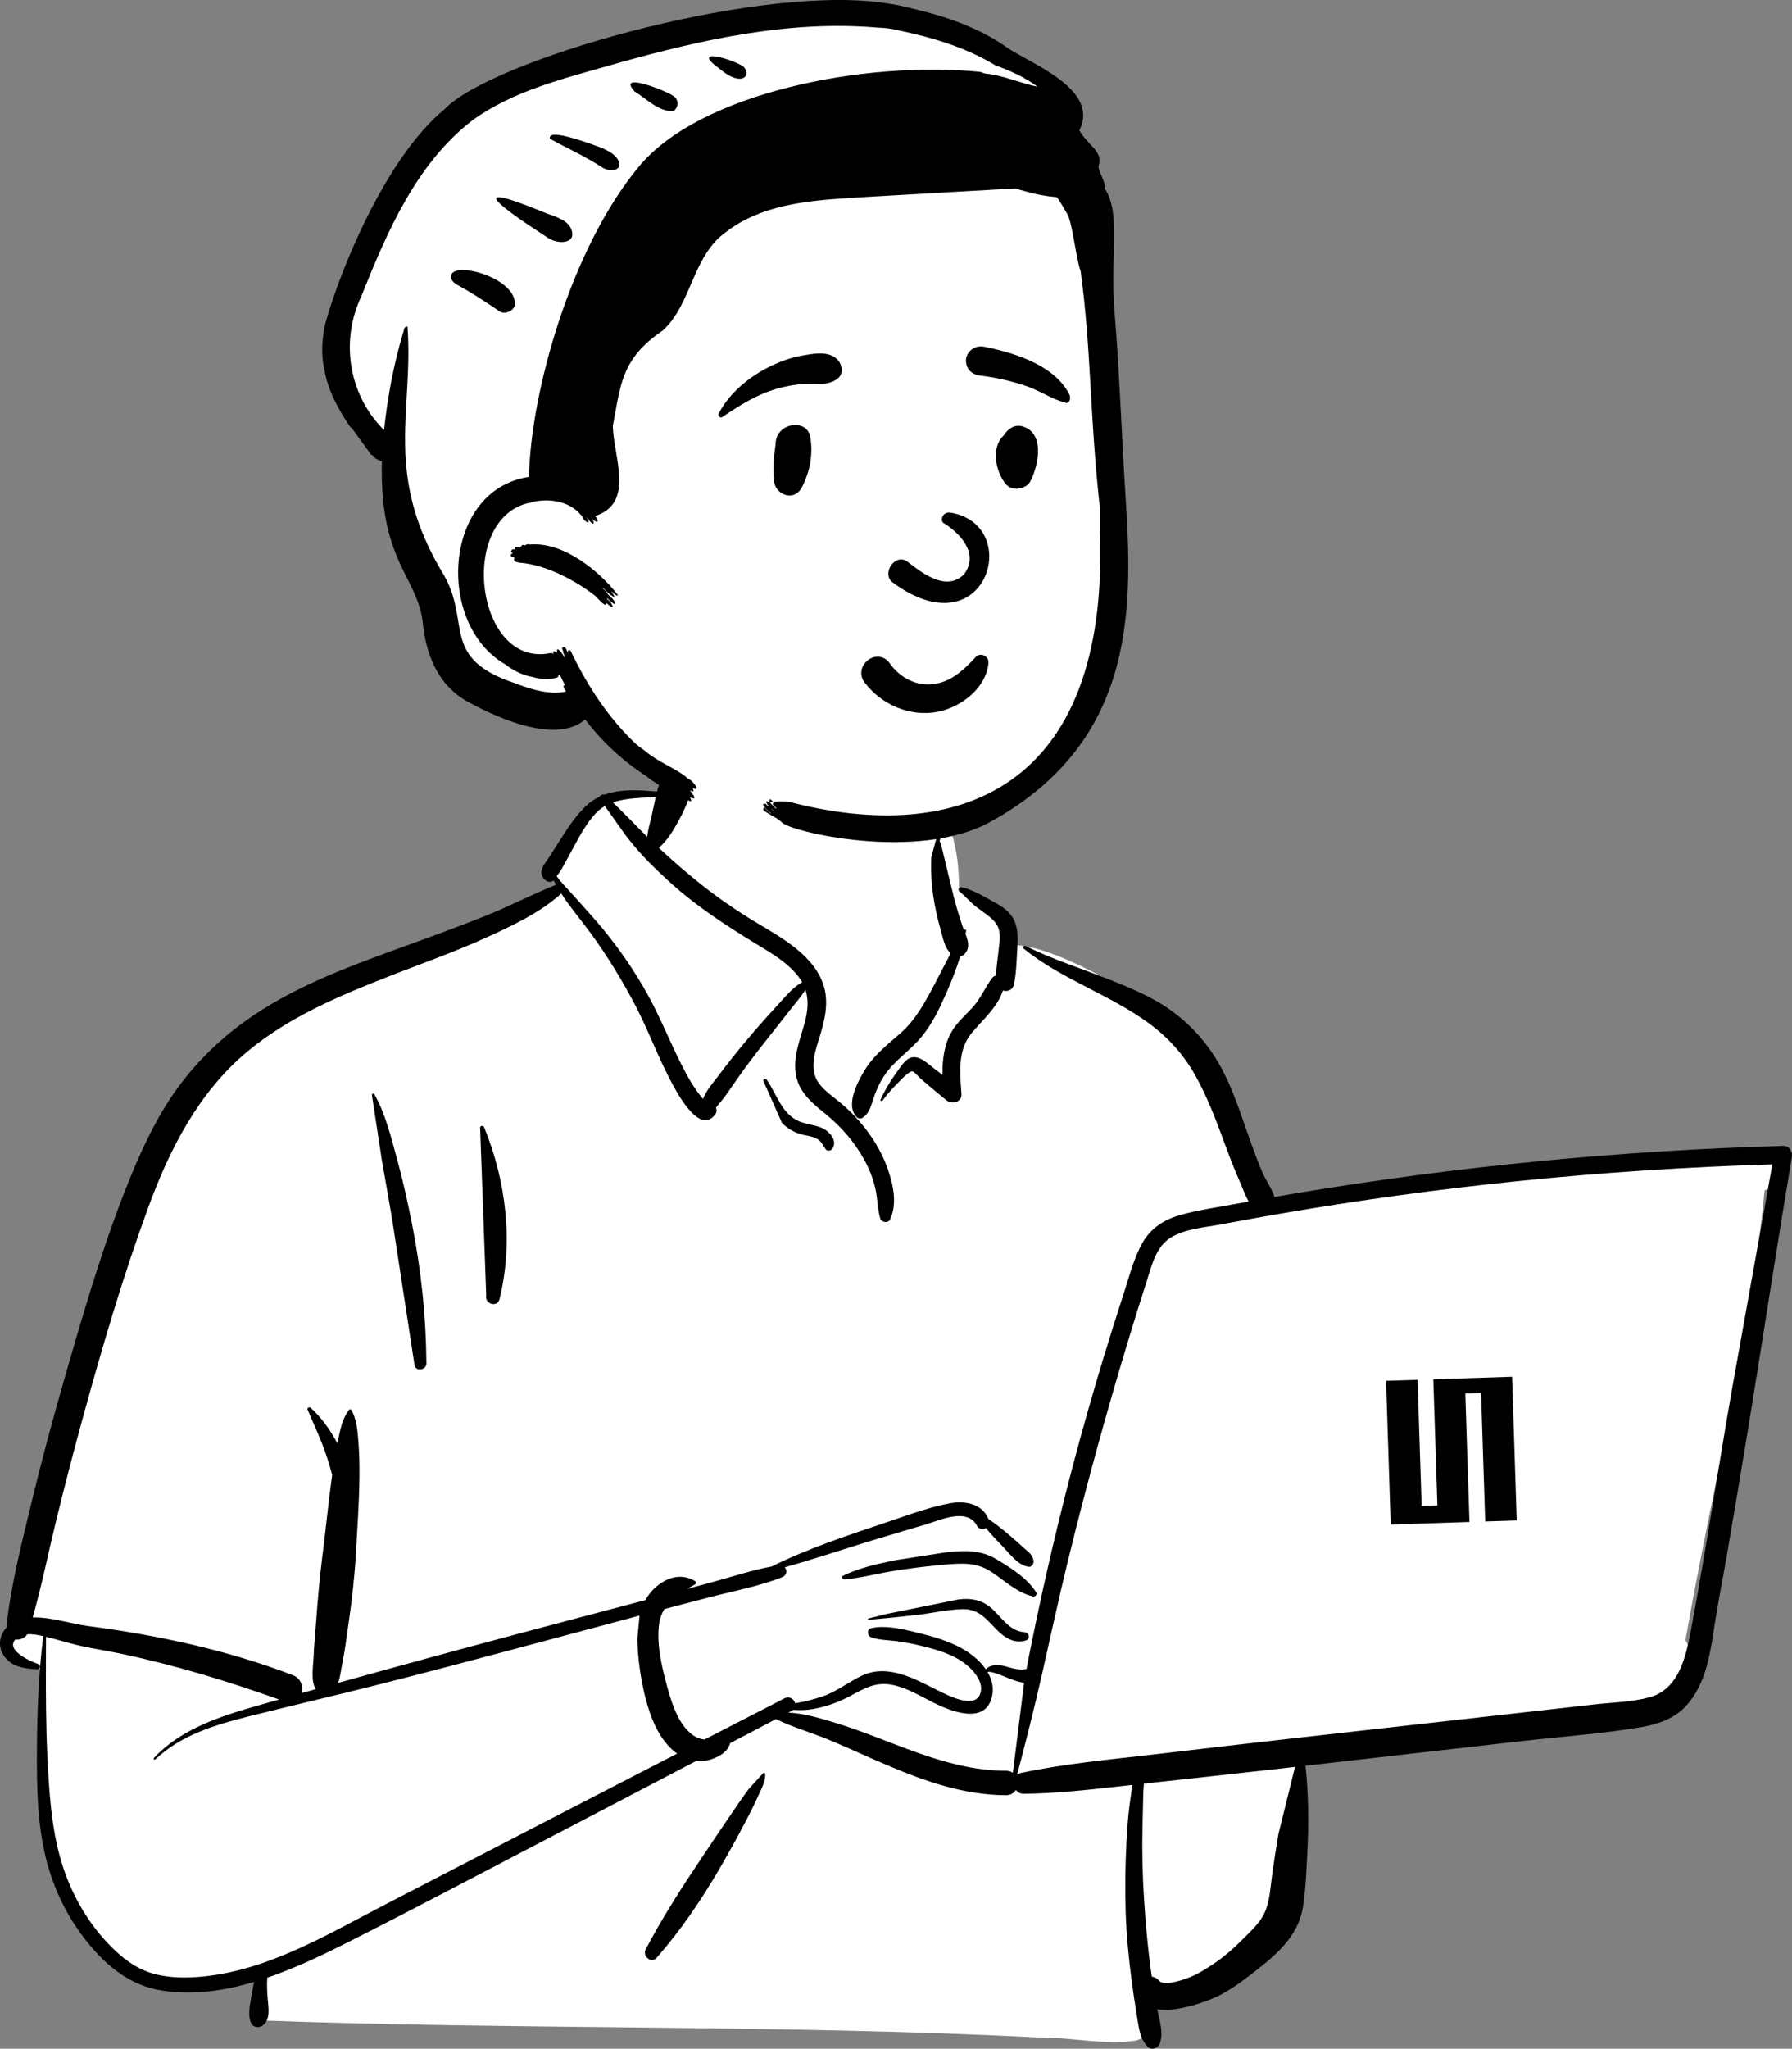 <svg viewBox="0 0 8343 9533" fill="none" xmlns="http://www.w3.org/2000/svg">
<rect x="0" y="0" width="8343" height="9533" fill="#808080" stroke="none"/>
<path fill-rule="evenodd" clip-rule="evenodd" d="M8138.88 5368.26C8019.94 5379.93 7900.99 5391.59 7782.05 5403.27C7212.39 5446.78 6642.96 5537.65 6077.66 5592.19C6063.59 5569.29 6036.04 5573.06 6019.31 5588.97C5962.9 5584.03 5899.68 5540.93 5848.59 5585.77C5846.93 5585.53 5845.27 5585.26 5843.59 5585.1C5752.62 5410.53 5689.73 5224.33 5628.69 5037.89C5589.74 4923.26 5537.32 4812.29 5440.47 4735.33C5275.17 4620.62 4896.43 4388 4702.34 4397.78C4699.12 4363.04 4682.92 4327.23 4656.32 4304.09C4714.94 4204.17 4480.53 4138.97 4464 4150.56C4474.59 3816.72 4317.52 3526.81 3971.17 3460.33C3660.88 3395.69 3219.55 3384.83 3052.66 3709.01C3034.32 3706.95 2846.81 3705.97 2828.66 3708C2800.46 3672.29 2490.68 4010.74 2617.64 4128.56C1482.52 4630.57 837.088 4570.67 522.904 5981.93C480.43 6114.51 477.336 6259.58 432.485 6389.2C272.917 6761.7 143.491 7158.36 111.281 7563.68C33.485 7583.6 24.538 7720.73 114.649 7740.57C149.07 7748.16 177.853 7758.52 202.951 7778.16C183.331 8110.32 263.686 8869.07 314.316 8866.73C417.551 9195.2 878.035 9287.9 1204.04 9172.47C1147.84 9278.17 1204.04 9344.63 1204.04 9401.11C2377.1 9445.48 3659.72 9419.93 4832.45 9480.78C4982.47 9478.64 5140.25 9517.61 5288.21 9495.18C5378.45 9473.56 5378.6 9331.71 5287.07 9314.18L5687 9227.33C5678.07 9223.96 5851.86 9108.39 5983.21 8892.43C6105.48 8650.85 6022.26 8359.24 6077.66 8096.45C6510.35 8061.08 6950.19 8045.95 7378.14 7972.69C7436.49 8147.23 7689.08 7938.49 7769.37 7854.52C7769.27 7854.39 7769.17 7854.27 7769.07 7854.13C7807.92 7843.51 7839.08 7807.1 7840.13 7764C7867.37 7725.07 7873.09 7670.21 7846.96 7632.59C7966.73 6941.67 8149.32 6236.23 8215.32 5538.81C8238.65 5533.64 8260.62 5523.42 8279.25 5507.66L8277.74 5506.15C8309.3 5470.98 8315.44 5410.26 8262.82 5380.38C8220.38 5356.24 8184.94 5363.73 8138.88 5368.26Z" fill="white"/>
<path fill-rule="evenodd" clip-rule="evenodd" d="M3074.29 3633.72C3109.63 3544.92 3229.11 3579.44 3215.79 3672.73C3207.82 3728.61 3177.2 3787.62 3149.71 3836.6C3127.32 3876.46 3101.78 3915.37 3067.15 3945.25C3128.79 4002.74 3192.77 4058.14 3258.38 4110.73C3329.96 4168.12 3405.24 4221.02 3483.05 4269.63C3551.28 4312.27 3622.59 4350.04 3686.9 4398.69C3746.7 4443.92 3801.18 4498.32 3828.9 4569.33C3858.43 4644.94 3845.6 4723.03 3823.85 4798.6L3821.35 4807.14C3799.14 4882.01 3760.68 4972.26 3814.01 5042.79C3841.15 5078.7 3880.62 5104.13 3914.7 5132.84C3944.98 5158.35 3973.41 5186.1 3999.49 5215.9C4056.34 5280.88 4102.58 5353.98 4131.75 5435.44L4134.36 5442.84C4159.37 5514.96 4177.65 5603.3 4143.86 5674.1C4134.16 5694.39 4102.89 5687.79 4097.46 5668.03C4085.18 5623.26 4085.82 5576.38 4075.53 5530.98C4064.82 5483.76 4046.99 5438.94 4023.71 5396.54C3978.66 5314.5 3917.66 5244.43 3845.58 5185.19L3824 5167.65C3767.78 5121.52 3716.12 5072.58 3704.7 4996.23C3692.49 4914.55 3725.23 4836.73 3746.28 4759.42C3760.95 4705.54 3765.74 4653.89 3749.88 4605.2C3730.52 4636.8 3704.1 4666.8 3683.2 4693.56C3641.57 4746.86 3599.56 4799.84 3557.65 4852.92C3514.68 4907.35 3472.78 4962.64 3432.87 5019.36C3415.02 5044.73 3397.36 5070.25 3379.76 5095.8C3366.52 5115.01 3348.06 5134.19 3333.64 5153.78C3337.14 5164.26 3336.88 5176.33 3330.52 5184.91C3254.01 5288.25 3145.17 5072.62 3116.78 5018.14C3058.97 4907.19 3015.95 4789.32 2957.95 4678.4C2897.85 4563.41 2829.41 4451.49 2753.13 4346.51C2707 4283.01 2655.28 4223.37 2613.08 4157.86C2513.64 4248 2382.8 4308.42 2262.62 4363.22C2130.57 4423.41 1993.39 4472.59 1858 4524.81L1818.01 4540.34C1584.74 4631.35 1345.76 4731.35 1151.87 4893.01C924.021 5082.99 789.229 5347.77 688.88 5621.97C573.362 5937.62 477.795 6261.8 388.708 6585.77C343.119 6751.53 299.862 6918.04 259.196 7085.08C223.362 7232.24 193.658 7380.88 152.175 7526.52C236.306 7523.55 332.257 7556.11 404.085 7565.51C731.437 7608.35 1054.38 7676.64 1363.44 7794.86C1401.62 7809.47 1412.66 7847.59 1404.35 7878.48C1426.37 7872.27 1448.36 7865.97 1470.38 7859.79C1446.26 7822.85 1457.77 7756.79 1459.67 7715.84L1459.78 7713.02C1461.73 7658.45 1467.66 7603.82 1471.5 7549.35C1478.81 7445.51 1488.33 7342.44 1500.99 7239.2L1504.22 7213.38C1518.56 7101.06 1529.16 6988.08 1544.82 6875.95L1546.66 6863.12C1539.16 6834.43 1530.42 6806.09 1521.25 6777.87C1496.81 6702.72 1462.32 6631.98 1432.09 6559.18C1428.52 6550.62 1440.73 6545.69 1446.44 6550.83C1497.64 6596.87 1538.3 6655.28 1570.97 6716.38C1571.54 6713.49 1572.04 6710.6 1572.63 6707.72L1576.36 6689.38C1585.55 6644.64 1596.73 6597.57 1624.18 6561.29C1627.11 6557.44 1632.89 6556.63 1635.65 6561.29C1661.92 6605.74 1664.86 6662.02 1668.9 6712.59C1673.48 6769.81 1674.05 6827.74 1673.24 6885.11C1671.67 6997.22 1663.76 7109.65 1657.47 7221.59C1651.29 7331.58 1639.16 7440.17 1623.52 7549.09L1620.55 7569.51C1612.91 7621.35 1606.65 7673.83 1596.57 7725.32L1593.72 7739.34C1588.33 7764.87 1585.02 7800.87 1574.29 7830.77C1850.32 7753.8 2126.78 7678.59 2403.76 7604.7C2603.95 7551.28 2804.35 7498.67 3004.66 7445.72C3015.23 7426.68 3028.39 7408.89 3044.82 7392.99C3098.94 7340.59 3170.66 7317.22 3236.44 7357.55C3241.78 7360.84 3242.23 7369.22 3236.44 7372.39C3223.83 7379.28 3211.21 7386.34 3198.8 7393.7L3319.08 7361.13C3408.99 7336.77 3499.97 7306.33 3591.99 7289.35C3761.47 7205.74 3943.76 7145.21 4122.3 7085.4L4143.34 7078.28C4234.76 7047.12 4329.31 7012.24 4423.76 6994.97C4492.91 6982.33 4574.08 6997.58 4601.88 7068.4C4637.08 7091.59 4670.2 7118.85 4702.16 7145.65C4725.27 7165.02 4747.42 7185.62 4769.94 7205.67L4774.09 7209.32C4792.51 7225.29 4807.09 7235.98 4811.62 7261.41C4813.95 7274.54 4805.6 7292.29 4789.4 7290.55C4739.83 7285.25 4699.52 7227.81 4665.9 7193.5C4639.93 7166.99 4613.75 7139.57 4590.04 7110.44C4576.22 7117.96 4557.28 7116.61 4548.49 7099.95C4502.87 7013.6 4377.92 7073.44 4308.78 7093.92L4209.74 7123.22C4160.22 7137.9 4110.72 7152.64 4061.31 7167.65C3925.5 7208.88 3790.36 7255.02 3653.32 7292.89C3665.58 7306.36 3663.89 7330.33 3640.6 7339.45C3533.33 7381.52 3415.64 7403.28 3304.2 7432.16C3233.84 7450.4 3163.52 7468.76 3093.22 7487.22C3081.17 7506.74 3072.5 7528.82 3068.85 7554.53C3055.43 7649.05 3081.31 7758.11 3106.51 7849.53L3110.31 7863.17C3131.02 7936.67 3161.5 8026.78 3224.93 8073.19C3240.42 8084.51 3260.13 8092.38 3280.01 8094.17C3404.18 8030.27 3528.35 7966.38 3652.58 7902.61C3675.6 7890.79 3696.87 7906.79 3702.03 7925.81C3745.84 7918.62 3789.54 7907.29 3829.35 7893.79C3896.24 7871.08 3948.47 7827.77 4011.17 7797.81C4132.51 7739.87 4256.41 7811.04 4365.04 7865.16L4390.08 7877.46C4438.8 7901.09 4540.15 7946.48 4563.52 7881.85C4586.13 7819.33 4514.65 7752.51 4468.49 7724.37C4413.46 7690.82 4349.39 7672.87 4287.2 7657.91C4251.69 7649.36 4215.74 7642.39 4179.58 7637.31C4138.57 7631.54 4096.2 7632.4 4056.71 7619.1C4037.09 7612.51 4034.07 7581.34 4056.71 7576.2C4117.5 7562.37 4190.06 7577.45 4253.5 7592.87L4286.66 7601.04C4350.57 7616.72 4415.1 7636.4 4473.32 7667.68C4515.65 7690.43 4560.33 7724.99 4589.52 7767.29C4614.87 7743.75 4646.41 7744.55 4679.27 7753.28L4697.11 7758.24C4726.56 7766.4 4750.44 7772.01 4779.1 7766.36C4782.93 7745.51 4786.81 7724.66 4790.97 7703.81C4831.81 7498.83 4876.6 7294.64 4926.02 7091.54C5011.26 6741.22 5109.9 6394.74 5221.11 6051.81L5232.27 6017.53C5257.92 5939.1 5278.56 5853.64 5319.91 5781.58C5359.02 5713.44 5421.67 5674.2 5496.12 5653.41C5580.6 5629.83 5669.37 5617.48 5755.55 5601.55C5774.77 5598.01 5794.05 5594.63 5813.29 5591.14C5797.03 5561.79 5784.89 5528.47 5773.96 5502.9L5772.04 5498.48C5748.55 5444.94 5727.45 5390.44 5707.08 5335.65L5691.84 5294.46C5655.05 5195.27 5617.08 5097.71 5565.35 5004.94C5510.91 4907.31 5438.68 4827.49 5348.65 4761.43C5165.07 4626.72 4943.81 4558.01 4765.76 4414.05C4758.46 4408.15 4767.82 4398.07 4775.22 4401.8C4895.45 4462.19 5025.23 4503.25 5150.28 4552.42L5174.95 4562.15C5273.78 4601.32 5374.16 4643.96 5459.71 4707.38C5555.08 4778.1 5630.2 4865.92 5686.66 4970.36C5742.3 5073.3 5777.9 5188.53 5817.15 5298.49L5827.65 5327.79C5843.49 5371.72 5859.84 5415.52 5878.59 5458.28C5893.46 5492.22 5921.23 5530.97 5933.85 5569.74C5968.37 5563.76 6002.89 5557.75 6037.45 5551.98C6786.02 5427.03 7542.96 5353.62 8301.58 5332.14C8331.26 5331.3 8346.61 5359.61 8342.24 5385.5C8269.43 5815.87 8204.74 6247.72 8133.75 6678.43C8102.76 6866.41 8071.16 7054.24 8038.82 7241.99C8022.43 7337.11 8003.49 7431.86 7987.97 7527.12C7975.44 7604.05 7966.35 7681.58 7944.84 7756.72C7925.55 7824.1 7895.94 7889.07 7847.32 7940.48C7794.91 7995.89 7721.76 8022.72 7648.12 8035.39C7461.2 8067.55 7269.46 8080.68 7081.02 8102.11L6077.72 8216.22C6092.38 8349.45 6093.48 8480.61 6086.75 8615.39L6082.91 8688.97C6079.78 8748.15 6076.03 8807.42 6067.53 8865.99C6056.87 8939.47 6023.25 9001.68 5973.73 9056.56C5928.26 9106.96 5873.01 9149.96 5819.28 9191.17C5763.5 9233.95 5705.87 9275.25 5640.29 9301.71L5631.78 9305.08C5574.24 9327.54 5466.32 9362.32 5387.68 9349.61C5397.96 9401.1 5417.85 9456.46 5400.21 9507.41C5392.03 9531.07 5361.09 9542.87 5342.13 9522.74C5304.57 9482.84 5301.64 9430.14 5292.74 9378.1C5283.49 9323.93 5275.51 9269.58 5268.42 9215.09C5254.71 9109.74 5244.04 9003.42 5240.78 8897.18C5237.43 8788.07 5238.73 8678.81 5244.61 8569.82C5247.63 8513.85 5251.38 8457.91 5258.48 8402.3C5261.52 8378.59 5264.61 8354.85 5268.15 8331.19C5269.45 8322.57 5270.88 8313.98 5272.42 8305.41L5182.37 8315.57C5044.29 8330.98 4906.14 8344.9 4767.08 8347.06C4750.62 8347.31 4737.95 8339.81 4729.67 8328.9C4720.85 8343.26 4705.49 8353.54 4683.49 8353.45C4489.29 8352.73 4308.45 8289.25 4131.83 8214.43C4042.8 8176.71 3955.16 8135.87 3865.99 8098.47C3782.77 8063.56 3693.8 8038.65 3612.58 7999.33L3399.18 8111.24C3397.61 8116.74 3395.6 8121.95 3393.47 8126.3C3379.58 8154.66 3352.18 8170.04 3324.2 8181.62C3297.34 8192.76 3269.53 8196.23 3242.43 8193.41C3080.58 8278.21 2918.7 8362.92 2756.7 8447.43L2594.67 8531.87C2271.84 8699.91 1950.28 8870.71 1625.42 9034.81L1601.51 9046.84C1489.3 9103.09 1368.81 9160.11 1244.29 9202.66C1242.07 9234.17 1243.47 9264.82 1246.11 9298.17L1246.74 9305.43C1250.46 9344.85 1258.42 9394.23 1226.79 9422.29C1210.34 9436.88 1180.95 9436.94 1169.77 9414.94C1149.47 9375.04 1167.69 9312.14 1174.12 9268.8C1176.41 9253.38 1179.19 9237.53 1183.3 9222.16C1040.55 9264.65 893.468 9285.25 748.196 9261.39C606.757 9238.18 497.212 9149.1 408.899 9040.15C315.697 8925.17 249.467 8791.17 213.932 8647.53C173.491 8484.07 170.851 8315.27 171.8 8147.85C172.808 7969.56 179.405 7790.39 201.096 7613.31C177.331 7607.72 150.976 7602.89 126.961 7604.55C115.066 7623.58 91.993 7631.59 71.143 7629.12C25.804 7679.11 140.805 7730.2 177.556 7742.99C190.317 7747.44 188.951 7768.16 174.232 7767.53L164.961 7767.09C108.174 7764.07 49.505 7754.38 16.116 7701.62C-10.639 7659.33 -2.601 7609.23 29.294 7574.75C50.36 7375.62 100.722 7181.71 147.594 6987.46C193.591 6796.8 244.744 6607.37 298.963 6418.89L323.269 6334.53C408.635 6039 497.864 5741.08 615.62 5457.29C674.419 5315.59 742.157 5176.49 833.977 5052.93C919.565 4937.75 1020.61 4839.2 1136.76 4755.02C1353.3 4598.08 1607.38 4503.26 1857.02 4412.91L1868.19 4408.87C1997.56 4362.09 2126.62 4314.74 2254.51 4264.05C2367.62 4219.23 2475.99 4162.39 2588.56 4116.89C2584.91 4110.25 2581.37 4103.54 2577.98 4096.75L2575.89 4098.5C2575.54 4098.78 2575.17 4099.06 2574.79 4099.32C2563.47 4107.16 2546.81 4103.31 2537.48 4094.5C2511.13 4069.65 2520.05 4042.07 2537.64 4016.3L2539.92 4013.02C2561.43 3982.9 2580.62 3951.05 2600.47 3919.84L2612.9 3900.32C2646.21 3848.18 2681.23 3795.69 2725.65 3752.59C2746.23 3732.62 2768.75 3717.68 2792.62 3706.55C2790.58 3702.23 2808.47 3693.41 2813.54 3697.85C2889.15 3670.19 2976.14 3675.98 3058.57 3683.61M6029.17 8221.74L5924.05 8233.69C5808.4 8246.84 5692.7 8259.56 5576.99 8272.16L5325.66 8299.47C5325.02 8313.79 5323.28 8327.8 5322.96 8338.61C5321.32 8394.38 5320.1 8450.18 5318.94 8505.96C5316.62 8617.79 5319.17 8729.72 5326.53 8841.33C5333.67 8949.47 5343.07 9057.63 5357.67 9165.04L5360.67 9186.51L5362.4 9197.8C5374.32 9198.95 5386.03 9204.62 5395.77 9216.25C5417.02 9241.62 5494 9216.96 5524.06 9206.26C5573.5 9188.68 5620.06 9158.96 5663.01 9129.17C5704.96 9100.07 5742.74 9066.15 5779.04 9030.41L5808.74 9001.05C5838.28 8971.69 5867.86 8940.43 5885.96 8903.51C5910.51 8853.44 5913.68 8791.98 5920.88 8737.46C5929.74 8670.38 5940.29 8603.32 5951.45 8536.58M2977.51 7517.71L2966.61 7520.57C2570.52 7625.79 2175.02 7734.11 1777.72 7834.69C1581.1 7884.47 1383.55 7930.63 1186.69 7979.45L1154.82 7987.42C999.521 8026.66 842.357 8073.89 723.432 8186.5C719.042 8190.65 712.67 8184.28 716.801 8179.87C844.972 8043.47 1027.26 7985.72 1202.29 7935.67C1234.64 7926.42 1267.03 7917.38 1299.39 7908.18C1061.36 7823.34 819.574 7749.54 572.205 7696.9C508.507 7683.34 444.068 7673.39 380.42 7659.78C336.031 7650.29 292.682 7636.56 248.762 7625.18L214.215 7616.49L213.757 7725.64C213.182 7880.24 213.456 8034.72 221.346 8189.3L222.839 8217.94C232.044 8389.96 246.412 8565.56 307.476 8727.76C357.096 8859.57 436.188 8983.74 539.619 9079.75C591.955 9128.33 648.222 9166.14 717.776 9184.81C782.357 9202.14 850.02 9204.17 916.408 9199.55C1234.85 9177.34 1518.31 9004.4 1794.93 8861.22C2247.37 8627.02 2699.87 8392.94 3152.78 8159.65C3140.54 8151.28 3129.01 8141.63 3118.52 8130.8C3057.79 8068.09 3025.75 7982.25 3004.71 7899.12C2982.31 7810.63 2968.92 7715.79 2967.36 7624.43M3553.79 8250.05C3557.79 8247.9 3562.42 8250.59 3562.61 8255.11C3564.01 8289.69 3544.89 8323.8 3530.61 8354.95L3529.1 8358.28C3511.75 8396.87 3492.74 8434.94 3473.09 8472.41C3433.82 8547.29 3393 8621.36 3350.41 8694.39C3264.74 8841.29 3169.55 8982.01 3057.03 9109.92C3031.62 9138.82 2989.82 9101.77 3006.13 9070.66C3084.76 8920.68 3176.43 8779.07 3270.79 8638.69C3318.03 8568.41 3365.23 8498.05 3412.94 8428.09C3432.84 8398.89 3452.99 8369.8 3473.69 8341.15L3486.18 8324.02M8251.42 5418.04C7853.94 5430.04 7456.94 5455.95 7061.36 5496.57C6693.46 5534.33 6326.92 5584.61 5962.44 5647.28C5886.31 5660.37 5810.28 5674 5734.34 5688.16L5688.79 5696.72C5612.84 5711.11 5520.06 5717.05 5452.43 5757.61C5381.14 5800.37 5361.87 5889.75 5338.15 5963.45C5310.26 6050.12 5283.08 6137.04 5256.63 6224.17C5151.61 6570.13 5055.68 6919.08 4970.1 7270.33C4927.62 7444.69 4889.92 7620.02 4850.21 7795.01C4814.92 7950.48 4775.99 8104.2 4735.31 8258.12C4740.33 8254.22 4746.48 8251.26 4753.9 8249.68C4955.88 8206.72 5162.05 8188.04 5367.05 8164.31L5386.89 8161.99C5598.96 8137.06 5811.02 8112.31 6023.22 8088.46L7428.11 7930.51C7510.97 7921.2 7599.73 7919.94 7680.36 7897.71C7817.45 7859.9 7849.58 7706.68 7872.58 7584.65L7873.28 7580.96C7942.62 7212.27 7997.83 6840.38 8062.5 6470.76M4768.01 7829.53C4713.47 7825.93 4638.81 7775.99 4597.43 7779.57C4619.16 7816.02 4628.96 7857.58 4616.44 7901.97C4581.6 8025.48 4424.02 7961.57 4348.12 7923.84C4285.89 7892.89 4225.8 7855.01 4156.9 7840.52C4078.85 7824.11 4025.98 7855.14 3960.04 7890.91C3905.88 7920.28 3846.89 7941.37 3786.24 7952.29C3753.98 7958.1 3723.35 7958.72 3692.77 7956.45C3690.93 7957.95 3688.85 7959.34 3686.49 7960.58L3670.31 7969.07C3743.45 7972.42 3817.96 7994.98 3886.03 8015.65C3956.56 8037.04 4025.81 8062.84 4094.69 8089.23L4162.45 8115.26C4329.59 8179.25 4502.6 8240.01 4683.49 8239.48C4696.49 8239.45 4707.14 8243.05 4715.53 8248.92M4462.84 7442.52C4516.73 7435.93 4566.46 7442.99 4609.52 7478.06C4661.45 7520.35 4696.33 7590.48 4770.99 7595.09C4792.75 7596.43 4797.81 7627.02 4776.18 7633.42C4720.61 7649.86 4675.62 7619.81 4637.76 7580.79L4612.3 7554.2C4574.89 7515.47 4540.39 7485.53 4476.9 7487.84C4408.91 7490.32 4340.81 7506.03 4273.26 7514.02C4196.75 7523.06 4120.25 7530.77 4043.49 7537.43C4039.92 7537.73 4039.31 7532.12 4042.65 7531.3L4128.63 7509.91M4410.83 7222.28L4419.71 7221.39C4497.96 7213.8 4569.52 7213.5 4639.4 7255.58L4652.81 7263.69C4715.81 7301.97 4784.39 7347.08 4823.79 7409.06C4830.24 7419.21 4819.59 7431.15 4808.8 7428.57C4733.07 7410.39 4677.71 7354.85 4614.03 7313.28C4542.56 7266.63 4468.74 7274.32 4387.25 7281.57C4308.35 7288.59 4229.49 7298.23 4151.36 7311.38C4077.95 7323.72 4004.31 7343.21 3930.16 7349.42L3930.17 7349.27C3921.7 7349.25 3916.87 7336.54 3925.51 7332.22C4000.76 7294.66 4087.91 7276.88 4169.77 7259.72M1731.45 5095.14C1731.35 5088.95 1740.05 5086.64 1743.09 5091.99C1794.01 5181.54 1820.62 5291.31 1847.74 5389.96C1876.15 5493.31 1899.08 5597.7 1919.68 5702.86C1961.4 5915.81 1983.63 6127.53 1985.14 6344.56C1985.35 6375.55 1934.86 6383.79 1929.92 6352.04C1897.12 6140.93 1865.7 5929.6 1832.66 5718.54C1816.03 5612.39 1796.68 5506.65 1778.16 5400.81M2235.47 5251.11C2231.72 5238.76 2249.7 5234.63 2254.29 5245.93C2356.47 5496.66 2391.07 5780.81 2325.47 6045.34C2315.43 6085.8 2256.15 6068.27 2263.72 6028.32M3553.39 5028.32C3552.87 5019.08 3564.87 5017.62 3569.4 5023.98C3617.81 5092.18 3637.89 5183.5 3722.83 5218.75C3765.24 5236.34 3812.96 5233.28 3850.43 5263C3875.47 5282.88 3894.68 5314.26 3875.88 5344.36C3869.82 5354.09 3852.84 5358.96 3844.61 5348.39C3832.6 5332.99 3826.24 5314.55 3809.93 5303.01C3786.91 5286.73 3755.87 5285.72 3729.49 5278.07C3695.35 5268.18 3665.26 5250.87 3640.62 5225.14M4362.19 3890.91C4367.18 3888.37 4371.97 3889.99 4375.16 3894.3C4379.72 3900.45 4379.16 3906.43 4373.58 3910.64C4381.03 3925.87 4389.84 3964.03 4391.1 3969.58C4396.19 3992.1 4401.62 4014.49 4407.29 4036.85C4418.74 4081.97 4428.76 4127.43 4440.22 4172.55C4452.36 4220.39 4466.83 4267.71 4482.93 4314.35C4483.97 4317.38 4485.11 4320.46 4486.31 4323.59L4488.15 4328.31L4488.6 4327.6C4491.87 4322.42 4498.68 4326.04 4497.88 4331.5C4497.13 4336.48 4496.12 4341.44 4495.27 4346.42L4496.96 4350.88C4507.49 4379.22 4514.7 4409.06 4495.38 4434.07C4488.15 4443.42 4480.19 4448.96 4470.28 4450.61C4454.39 4502.99 4434.45 4554.4 4413.1 4603.76L4406.84 4618.18C4375.43 4690.22 4341.94 4761.3 4291.94 4822.63C4237.35 4889.58 4162.25 4935.3 4114.7 5008.67C4092.57 5042.79 4077.18 5078.68 4064.69 5117.22L4059.99 5131.85C4051.12 5159.11 4040.89 5185.53 4015.31 5201.52C4007.14 5206.61 3994.92 5204.99 3988.34 5198.04C3935.88 5142.57 3990.79 5038.99 4022.42 4985.28C4066.39 4910.6 4130.02 4862.83 4193.73 4806.48C4262.41 4745.75 4306.22 4664.5 4348.59 4584.47C4374.55 4535.44 4399.6 4485.35 4425.98 4436.1C4398.42 4411.74 4389.6 4363.37 4380.26 4329.74L4379.41 4326.73C4363.98 4272.88 4351.71 4217.64 4343.97 4162.15C4336.51 4108.8 4333.4 4056.22 4335.37 4002.57L4335.94 3988.9M4464.67 4144.83C4458.58 4136.48 4468.66 4127.03 4477.01 4128.77C4527.81 4139.27 4577.47 4170.01 4623.06 4194.87L4627.93 4197.51C4664.32 4217.13 4700.94 4241.16 4720.05 4279.28C4740.83 4320.7 4739.12 4368.42 4736.29 4413.44L4736.02 4417.65C4732.55 4471.64 4731.99 4527.73 4720.56 4580.74C4714.71 4607.88 4690.13 4615.52 4669.11 4609.11C4644.11 4688.05 4573.86 4746.2 4522.55 4808.5C4457.13 4887.91 4469.44 4995.12 4476.28 5090.77C4479.05 5129.49 4430.87 5140.5 4406.05 5119.84L4348.87 5072.35C4339.34 5064.43 4329.83 5056.49 4320.35 5048.51C4312.22 5041.68 4304.17 5034.79 4296.19 5027.82L4284.26 5017.29C4278.97 5012.56 4255.64 4986.51 4248.82 4985.42C4232.29 4982.8 4193.04 5026.33 4179.6 5039.99L4177.9 5041.69C4152.61 5066.48 4129.76 5093.16 4108.48 5121.45C4104.56 5126.64 4096.91 5122.33 4099.71 5116.32C4118.78 5075.49 4140.95 5036.44 4167.28 4999.89L4172.6 4992.62C4190.12 4969.02 4213.63 4927.35 4244.55 4920.38C4282.31 4911.87 4320.01 4949.72 4347.48 4970.73L4349.22 4972.05C4362.29 4981.85 4375.21 4991.83 4388.1 5001.87C4386.75 4930.66 4395.75 4858.71 4432.52 4797.34C4458.45 4754.07 4497.3 4722.01 4530.55 4684.82C4567.56 4643.41 4586.88 4592.51 4620.39 4549.38C4624.7 4543.84 4630.65 4540.85 4637.09 4539.9C4638.37 4505.22 4643.48 4470.21 4647.43 4435.91L4648.57 4425.64C4652.56 4388.38 4661.99 4342.86 4643.74 4307.96C4626.5 4274.99 4586.95 4251.72 4557.66 4229.36L4533.74 4210.81M2816.08 3750.78C2800.79 3759.63 2786.49 3770.63 2773.53 3784.38C2732.7 3827.67 2703.51 3881.55 2675.11 3933.38C2659.82 3961.3 2645.07 3989.52 2629.65 4017.36C2622.95 4029.48 2616.05 4041.47 2609.08 4053.43C2605.86 4058.94 2596.28 4069.9 2591.53 4076.66C2596.8 4084.05 2602.26 4091.32 2607.82 4098.52C2609.95 4101.27 2756.39 4260.75 2807.44 4323.17C2885.6 4418.78 2955.47 4519.77 3015.21 4627.86C3073.7 4733.71 3118.23 4845.78 3172.41 4953.69C3199.54 5007.71 3229.82 5061.34 3268.43 5108.09C3269.92 5109.92 3271.5 5111.64 3273.02 5113.44C3287.76 5073.65 3325.51 5031.04 3344.06 5006.57L3345.79 5004.26C3387.85 4947.58 3432.26 4892.61 3477.64 4838.57C3519.09 4789.23 3561.59 4740.95 3605.12 4693.47L3621.5 4675.7C3651.83 4642.95 3690.35 4593.94 3734.75 4570.54C3729.99 4562.06 3724.49 4553.68 3718.16 4545.4C3676.56 4491.06 3617.75 4451.62 3559.73 4416.03L3522.1 4393.15C3380.26 4306.73 3240.63 4216.32 3117.5 4104.04C3052.35 4044.63 2988.1 3982.4 2933.34 3913.1L2913.97 3888.6M3052.75 3708C2986.33 3713.57 2914.6 3712.25 2853.22 3733.89C2907.78 3785.46 2959.65 3841.15 3012.94 3893.58C3017.68 3858.12 3027.38 3823.08 3035.59 3788.5" fill="black"/>
<path d="M6453.05 6425.26L6599.73 6420.52L6618.72 7008.13L6692.05 7005.76L6673.06 6418.15L7039.75 6406.3L7061.36 7074.95L6914.68 7079.69L6895.36 6481.96L6822.03 6484.33L6841.35 7082.06L6474.66 7093.92L6453.05 6425.26Z" fill="black"/>
<path fill-rule="evenodd" clip-rule="evenodd" d="M3772.92 67.386C4164.61 67.386 4634.57 257.168 4674.53 260.964L4675.61 261.022C4696.63 261.022 4778.77 323.569 4922.04 448.662L4766.86 751.148L4779.42 763.132C4839.51 820.714 4915.51 775.127 4956 816.5C5286.63 1154.31 5153.5 2356 5153.5 2895C5075.58 3357.54 4893.89 3851 4222 3851C3550.11 3851 2930.15 3515.74 2815 3390C2738.24 3306.17 2651.81 3302.94 2556.12 3306.45C2552.19 3301.49 2548.29 3296.54 2544.42 3291.61L2530.34 3289.62C2397.91 3270.45 2303.02 3244.65 2245.67 3212.22C2133.66 3148.89 2010.55 2815.93 2010.55 2742.58C2010.55 2669.97 1826.72 2141.73 1823.04 2085.83L1822.98 2084.28C1822.98 2037.55 1582.82 1822.73 1582.82 1754.51C1582.82 1686.29 1534.41 1690.43 1582.82 1450.03L1596.89 1379.41C1648.4 1123.45 1861.24 632.828 2245.67 448.662C2668.13 246.283 3377.27 67.386 3772.92 67.386Z" fill="white"/>
<path fill-rule="evenodd" clip-rule="evenodd" d="M2070.38 507.668C2281.79 283.401 3481.99 -63.489 4089.2 10.044L4107.41 12.401C4155.87 18.543 4203.63 27.843 4250.76 40.477C4403.1 76.036 4560.46 129.879 4686.33 219.817C4791.42 293.392 5122.92 413.546 5025.21 606.02C5061.44 674.62 5138.98 703.935 5114.5 771.5C5111.42 794.838 5152.21 854.487 5143 876.772C5220.4 990.925 5167.5 1190.5 5188.5 1445.5C5212.65 1738.7 5220.32 2001.69 5242 2340.5C5275.69 2867 5271.64 3461.81 4608.5 3825.5C4273 4009.5 3677.5 3871.62 3638.5 3825.5C3618.39 3801.71 3528.09 3769.18 3559.64 3757.92C3569.04 3767.83 3578.69 3777.49 3588.52 3786.96C3588.08 3785.91 3587.99 3784.86 3588.17 3783.71L3578.93 3775.35C3561.51 3759.24 3538.95 3735.89 3564.65 3740.46C3565.78 3741.78 3567.02 3742.92 3568.24 3744.23C3573.68 3747.5 3577.79 3750.33 3580.99 3752.82L3582.64 3754.14L3582.13 3753.61C3567.33 3737.83 3558.45 3721.74 3580.58 3732.02L3583.51 3733.44C3593.35 3743.8 3603.35 3753.71 3613.53 3763.36C3613.37 3762.22 3613.53 3761.08 3614.16 3759.85L3604.66 3750.68C3595.4 3741.61 3596.81 3741.57 3601.34 3734.23C3581.64 3706.64 3580.93 3722.68 3583.51 3733.44C3606.52 3728 3662.28 3728.08 3677.5 3732.02C4451.5 3932.5 5164 3681 5121 2474.5V2367C5072 1920.5 5081.51 1634 5030.99 1260.5C5013.09 1221.72 4991.92 1034.08 4969.89 997.584C4954.7 970.21 4938.46 943.539 4921 917.569C4872.09 913.621 4823.81 904.672 4776.24 890.81C4759.9 886.686 4743.75 882.124 4727.61 876.772C4491.64 889.634 4260.94 903.628 4024.32 916.893L3950.41 921.494C3749.96 934.374 3542.66 955.002 3380.91 1078.91C3222.19 1191.73 3221.47 1414.18 3085.61 1538.04C2891.87 1669.45 2890.46 1787.96 2853.15 1981.63C2855.92 2127.62 2957.2 2339.74 2771.34 2401.18C2802.69 2445.86 2758.99 2424.39 2755.54 2408.72C2755.19 2408.81 2754.84 2408.9 2754.58 2408.9C2782.52 2460.81 2741.45 2428.12 2737.81 2411.44C2735.62 2410.83 2733.42 2409.25 2731.23 2407.06C2759.38 2452.54 2713.87 2420.69 2716.57 2412.41C2662.17 2328.84 2550.21 2315.86 2471.29 2338.01C2470.33 2340.99 2466.82 2341.25 2464.63 2339.68C2129.06 2412.36 2215.64 3106.66 2559.52 3039.54C2574.24 3036.54 2573.89 3043.6 2576.82 3044.28C2568.87 3023.43 2591.27 3031.92 2591.03 3036.3L2592.39 3036.23C2593.47 3036.13 2593.03 3036.02 2593.84 3036.3C2586.16 2993.66 2629.38 3055.43 2625.97 3057.97C2627.29 3057.18 2628.78 3056.74 2630.1 3056.56L2628.61 3052.52C2621.44 3033.42 2622.05 3041.35 2622.1 3030.42C2616.71 3016.9 2616.32 3022.81 2617.58 3014C2636.53 2999.33 2642.12 3043.83 2648.44 3047.09C2637.61 3032 2646.22 3019.67 2656.44 3027.86C2733.89 3190.68 2833.94 3343.67 2963.23 3464.18C2977.37 3475.32 2991.68 3486.29 3006.51 3496.64C3061.51 3544.52 3145.87 3575.31 3197.35 3617.72C3197.35 3618.42 3197.01 3619.3 3196.48 3620.18L3197.66 3621.24L3198.85 3622.37L3216.76 3630.97C3222.03 3635.44 3226.77 3640.44 3230.97 3645.97C3235.46 3651.15 3239.4 3656.85 3242.74 3662.9C3244.41 3670.27 3240.73 3673.34 3233.7 3670.19C3230.62 3669.13 3227.56 3667.9 3224.49 3666.76C3224.66 3667.03 3224.74 3667.2 3224.92 3667.38C3225.93 3668.9 3232.75 3684.7 3224.89 3682.13L3223.96 3681.77C3219.65 3680.19 3215.36 3678.43 3211.14 3676.77C3216.15 3682.99 3220.7 3689.75 3224.74 3695.45C3229.05 3699.93 3231.67 3705.19 3232.74 3711.16C3232.55 3714.49 3230.72 3715.9 3227.38 3715.46C3222.29 3713.79 3217.29 3712.03 3212.27 3710.19L3213.7 3712.91C3217.24 3719.87 3222.27 3731.55 3213.34 3727.65C3205.69 3725.28 3198.33 3722.56 3190.95 3719.58C3190.33 3720.81 3189.11 3721.25 3186.65 3720.11C3163.21 3711.77 3140.56 3701.59 3118.88 3689.57C3099.83 3675.71 3080.6 3662.11 3061.47 3648.34C3043.47 3637.55 3026.08 3625.53 3009.5 3612.02C2898.49 3540.35 2801.31 3449.32 2724.21 3347.93C2595.26 3459.54 2337.45 3352.92 2177.97 3265.55C2036.91 3187.46 1981.47 3043.09 1967.13 2887.43C1937.33 2677.86 1765.97 2606.13 1777.9 2146.31C1777.63 2146.39 1777.36 2146.39 1777.01 2146.39C1770.78 2144.55 1764.73 2142.09 1759.02 2138.94C1753.14 2136.13 1747.61 2132.79 1742.42 2128.76L1736.01 2119.9C1732.69 2118.06 1729.7 2116.12 1727.42 2114.19L1726.24 2115.72C1722.49 2120.24 1725.01 2113.44 1725.23 2112.09L1714.09 2096.96C1687.7 2060.94 1658.74 2020.53 1635.15 1988.21L1634.41 1989.52C1633.87 1990.51 1633.59 1991.23 1633.84 1991.54C1577.7 1910.93 1524.91 1813.56 1510.24 1719.3C1492.92 1646.69 1499.69 1571.87 1514.8 1504.61C1579.57 1269.08 1791.77 736.106 2070.38 507.668ZM3593.85 3764.88L3590.33 3761.75L3593.43 3765.62C3595.05 3767.62 3596.71 3769.42 3599.41 3771.26C3599.23 3770.64 3599.23 3770.03 3599.31 3769.33C3597.52 3767.96 3595.69 3766.46 3593.85 3764.88ZM4086.51 128.388C3674.74 93.004 3269.73 183.67 2876.79 293.418L2849.68 301.205C2626.26 364.923 2390 422.26 2201.19 558.643C1937.39 760.584 1801.17 1081.84 1682.29 1378.44C1578.49 1598.82 1631.55 1847.31 1787.98 2001.19C1804.26 1848.28 1832.01 1699.84 1875.37 1552.59C1884.42 1529.59 1877.57 1522.05 1897.08 1519.05C1926.54 1915.86 1781.44 2209.04 2068.58 2679.32C2193.17 2901.22 2048.95 3063.58 2400.78 3180.35L2410.3 3183.98C2483.61 3211.63 2563.65 3233.45 2635.45 3218L2629.02 3207.54C2622.46 3196.77 2620.46 3191.54 2630 3186.94C2629.75 3186.41 2629.4 3185.88 2629.04 3185.27C2621.32 3170.71 2613.86 3155.97 2606.74 3141.05C2603.85 3142.02 2600.96 3142.72 2597.96 3143.51C2599.9 3147.11 2600.16 3150.7 2594.72 3151.93C2575.38 3158.56 2555.52 3161.22 2535.18 3159.98L2530.82 3159.65C2507.84 3158.25 2493.37 3154.06 2480.42 3150.18C2476.13 3149.47 2471.83 3148.77 2467.6 3147.9C2425.95 3138.67 2381.86 3115.19 2353.32 3091.92C2028.01 2907.25 2061.63 2278.64 2462.61 2219.21C2470.83 1823.42 2659.19 1155.68 2971.79 778.534C3254.35 431.619 4025.74 281.258 4562.42 334.277C4570.24 336.865 4578.06 339.479 4585.88 342.12C4668.68 349.472 4747.59 386.339 4830.45 403.465C4770.96 358.904 4703.47 329.223 4633.95 303.999C4495.45 219.325 4336.66 173.51 4183.26 141.197C4151.48 133.388 4119.27 129.089 4086.51 128.388ZM2444.26 2537.17C2465.82 2525.46 2463.35 2536.76 2468.31 2533.48C2623.39 2520.84 2790.61 2656.54 2877.29 2769.67C2870.45 2776.77 2851.92 2755.72 2848.68 2752.38C2848.24 2752.82 2847.71 2753.17 2847.18 2753.35L2849.6 2756.75C2884.73 2807.15 2815.08 2747.85 2808.56 2735.62C2807.42 2736.24 2806.28 2736.59 2804.96 2736.33C2810.48 2741.74 2827.35 2755.86 2830.24 2765.89L2834.71 2769.61C2876.87 2805.69 2873.37 2832.83 2825.51 2781.6C2826.64 2783.97 2827.08 2786.16 2826.29 2787.92L2827.94 2789.01C2851.47 2805.45 2870.83 2851.27 2821.64 2804.23C2826.76 2838.59 2772.89 2772.18 2771.16 2772.65C2677.95 2699.52 2540.72 2628.4 2423.8 2618.85L2419.78 2618.39C2398.32 2615.63 2388.18 2609.27 2395.71 2595.25C2369.29 2588.97 2375.48 2575.96 2387.99 2576.38C2369.35 2564.14 2386.13 2552.42 2396.94 2557C2389.51 2536.42 2419.33 2550.13 2422.05 2547.26C2437.52 2523.4 2441.69 2543.3 2444.26 2537.17ZM2119.19 1261.93C2193.68 1234.66 2413.69 1316.29 2396.09 1424.4C2385.61 1449.22 2351.08 1463.44 2326.8 1449.43L2295.12 1428.17C2239.99 1391.26 2190.27 1358.91 2131.08 1326.72C2098.86 1310.75 2084.99 1276.83 2119.19 1261.93ZM2542.97 1101.28L2514.2 1082.57C2358.97 981.025 2139.51 827.165 2528.7 986.351C2573.06 1005.36 2632 1016.61 2656.2 1058.83C2694.22 1136.64 2594.17 1141.87 2542.97 1101.28ZM2560.41 645.674C2547.96 598.428 2702.96 653.868 2748.08 668.485L2754.95 671.079C2798.84 687.425 2849.16 702.589 2875.41 740.446C2906.17 792.754 2843.91 803.589 2805.35 779.962C2726.28 728.321 2639.59 689.357 2560.41 645.674ZM2954.57 425.59C2867.32 330.367 3100.81 421.587 3135.79 446.909L3136.79 447.656C3162.89 466.019 3157.59 505.57 3133.07 517.186C3063.31 518.511 3011.98 460.395 2954.57 425.59ZM3351.58 321.262C3212.88 221.638 3395.58 269.024 3459.04 308.067C3502.29 346.188 3457.74 410.542 3351.58 321.262Z" fill="black"/>
<path fill-rule="evenodd" clip-rule="evenodd" d="M4177.07 3292.26C4117.3 3267.87 4063.98 3227.19 4024.99 3175.22C4011.44 3157.15 4007.92 3138.07 4010.76 3120.62C4013.96 3101 4025.57 3083.22 4041.39 3071.29C4057.27 3059.32 4077.12 3053.42 4096.32 3056.43C4113 3059.04 4129.61 3068.18 4142.75 3087.13L4145.5 3090.92C4168.68 3122.29 4198.88 3148.02 4233.3 3164.61C4266.47 3180.6 4303.57 3188.06 4341.96 3183.72C4415.08 3175.46 4465.47 3135.91 4519.04 3082.19C4525.68 3075.41 4532.32 3068.42 4539 3061.31C4543.21 3054.87 4549.06 3050.73 4555.56 3048.55C4562.77 3046.14 4570.93 3046.28 4578.41 3048.89C4585.61 3051.4 4592.06 3056.17 4596.38 3062.52C4600.48 3068.55 4602.81 3076 4602.06 3084.57C4597.15 3140.24 4568.06 3189.92 4526.73 3228.93C4480.83 3272.25 4419.99 3302.23 4362.71 3312.74C4299.6 3324.32 4235.3 3316.02 4177.07 3292.26ZM4392.48 2433.49C4459.62 2474.31 4561.92 2569.5 4489.69 2670.7C4404.67 2759.94 4282.27 2657.62 4221.95 2611.35C4166.02 2575.49 4103.18 2667.72 4155.07 2709.6C4590.94 3032.4 4767.82 2444.16 4426.44 2385.49C4388.85 2379.02 4374.89 2420.86 4392.48 2433.49ZM3611.4 2057.99C3618.82 1965.88 3759.05 1944.96 3773 2036.11C3785.5 2117.75 3770.79 2192.75 3734.03 2266.26C3698.9 2336.48 3610.61 2303.72 3603.93 2239.78C3594.98 2154.06 3606.79 2115.28 3611.4 2057.99ZM4678.88 2017.21C4698.43 1991.6 4726.66 1974.11 4760.48 1983.99C4866.15 2014.88 4835.01 2164.94 4797.9 2237.99C4777.73 2277.65 4712.55 2287.71 4683.1 2252.79C4635.08 2195.83 4612.09 2082.09 4673.13 2025.99C4674.78 2023.09 4676.62 2020.16 4678.88 2017.21ZM3732.54 1654.96L3749.23 1652.04C3800.87 1643.1 3865.07 1634.52 3901.6 1676.05C3920.97 1698.07 3927.64 1739 3901.6 1760.07C3855.79 1797.16 3805.15 1782.79 3750.26 1785.93C3705.02 1788.52 3661.54 1796.01 3617.97 1808.47C3522.37 1835.8 3444.48 1885.7 3362.83 1940.48C3352.12 1947.67 3341.18 1933.96 3346.3 1923.94C3393.43 1831.6 3484.76 1755.74 3576.25 1709.5C3625.08 1684.82 3678.52 1664.35 3732.54 1654.96ZM4582.56 1613.59L4595.33 1616.21C4734.36 1645.28 4914.99 1703.35 4980.83 1839.95C4983.34 1859.27 4980.69 1863.41 4978.53 1866.11L4977.82 1867.01C4976.04 1869.32 4974.62 1872.51 4966.25 1875.13C4963.93 1874.58 4961.58 1873.99 4959.21 1873.37C4929.03 1865.46 4905.16 1854.56 4882.04 1843.25L4856.98 1830.9C4827.9 1816.64 4798.57 1802.9 4767.48 1792.75C4701.13 1771.11 4632.89 1755.86 4563.59 1747.71C4548.57 1745.95 4534.11 1740.88 4522.7 1732.19C4511.87 1723.94 4503.59 1712.52 4499.82 1697.34C4494.93 1677.69 4496.33 1662.82 4506.87 1645.09C4514.8 1631.78 4526.13 1622.56 4539.15 1617.26C4552.43 1611.86 4567.54 1610.58 4582.56 1613.59Z" fill="black"/>
</svg>
